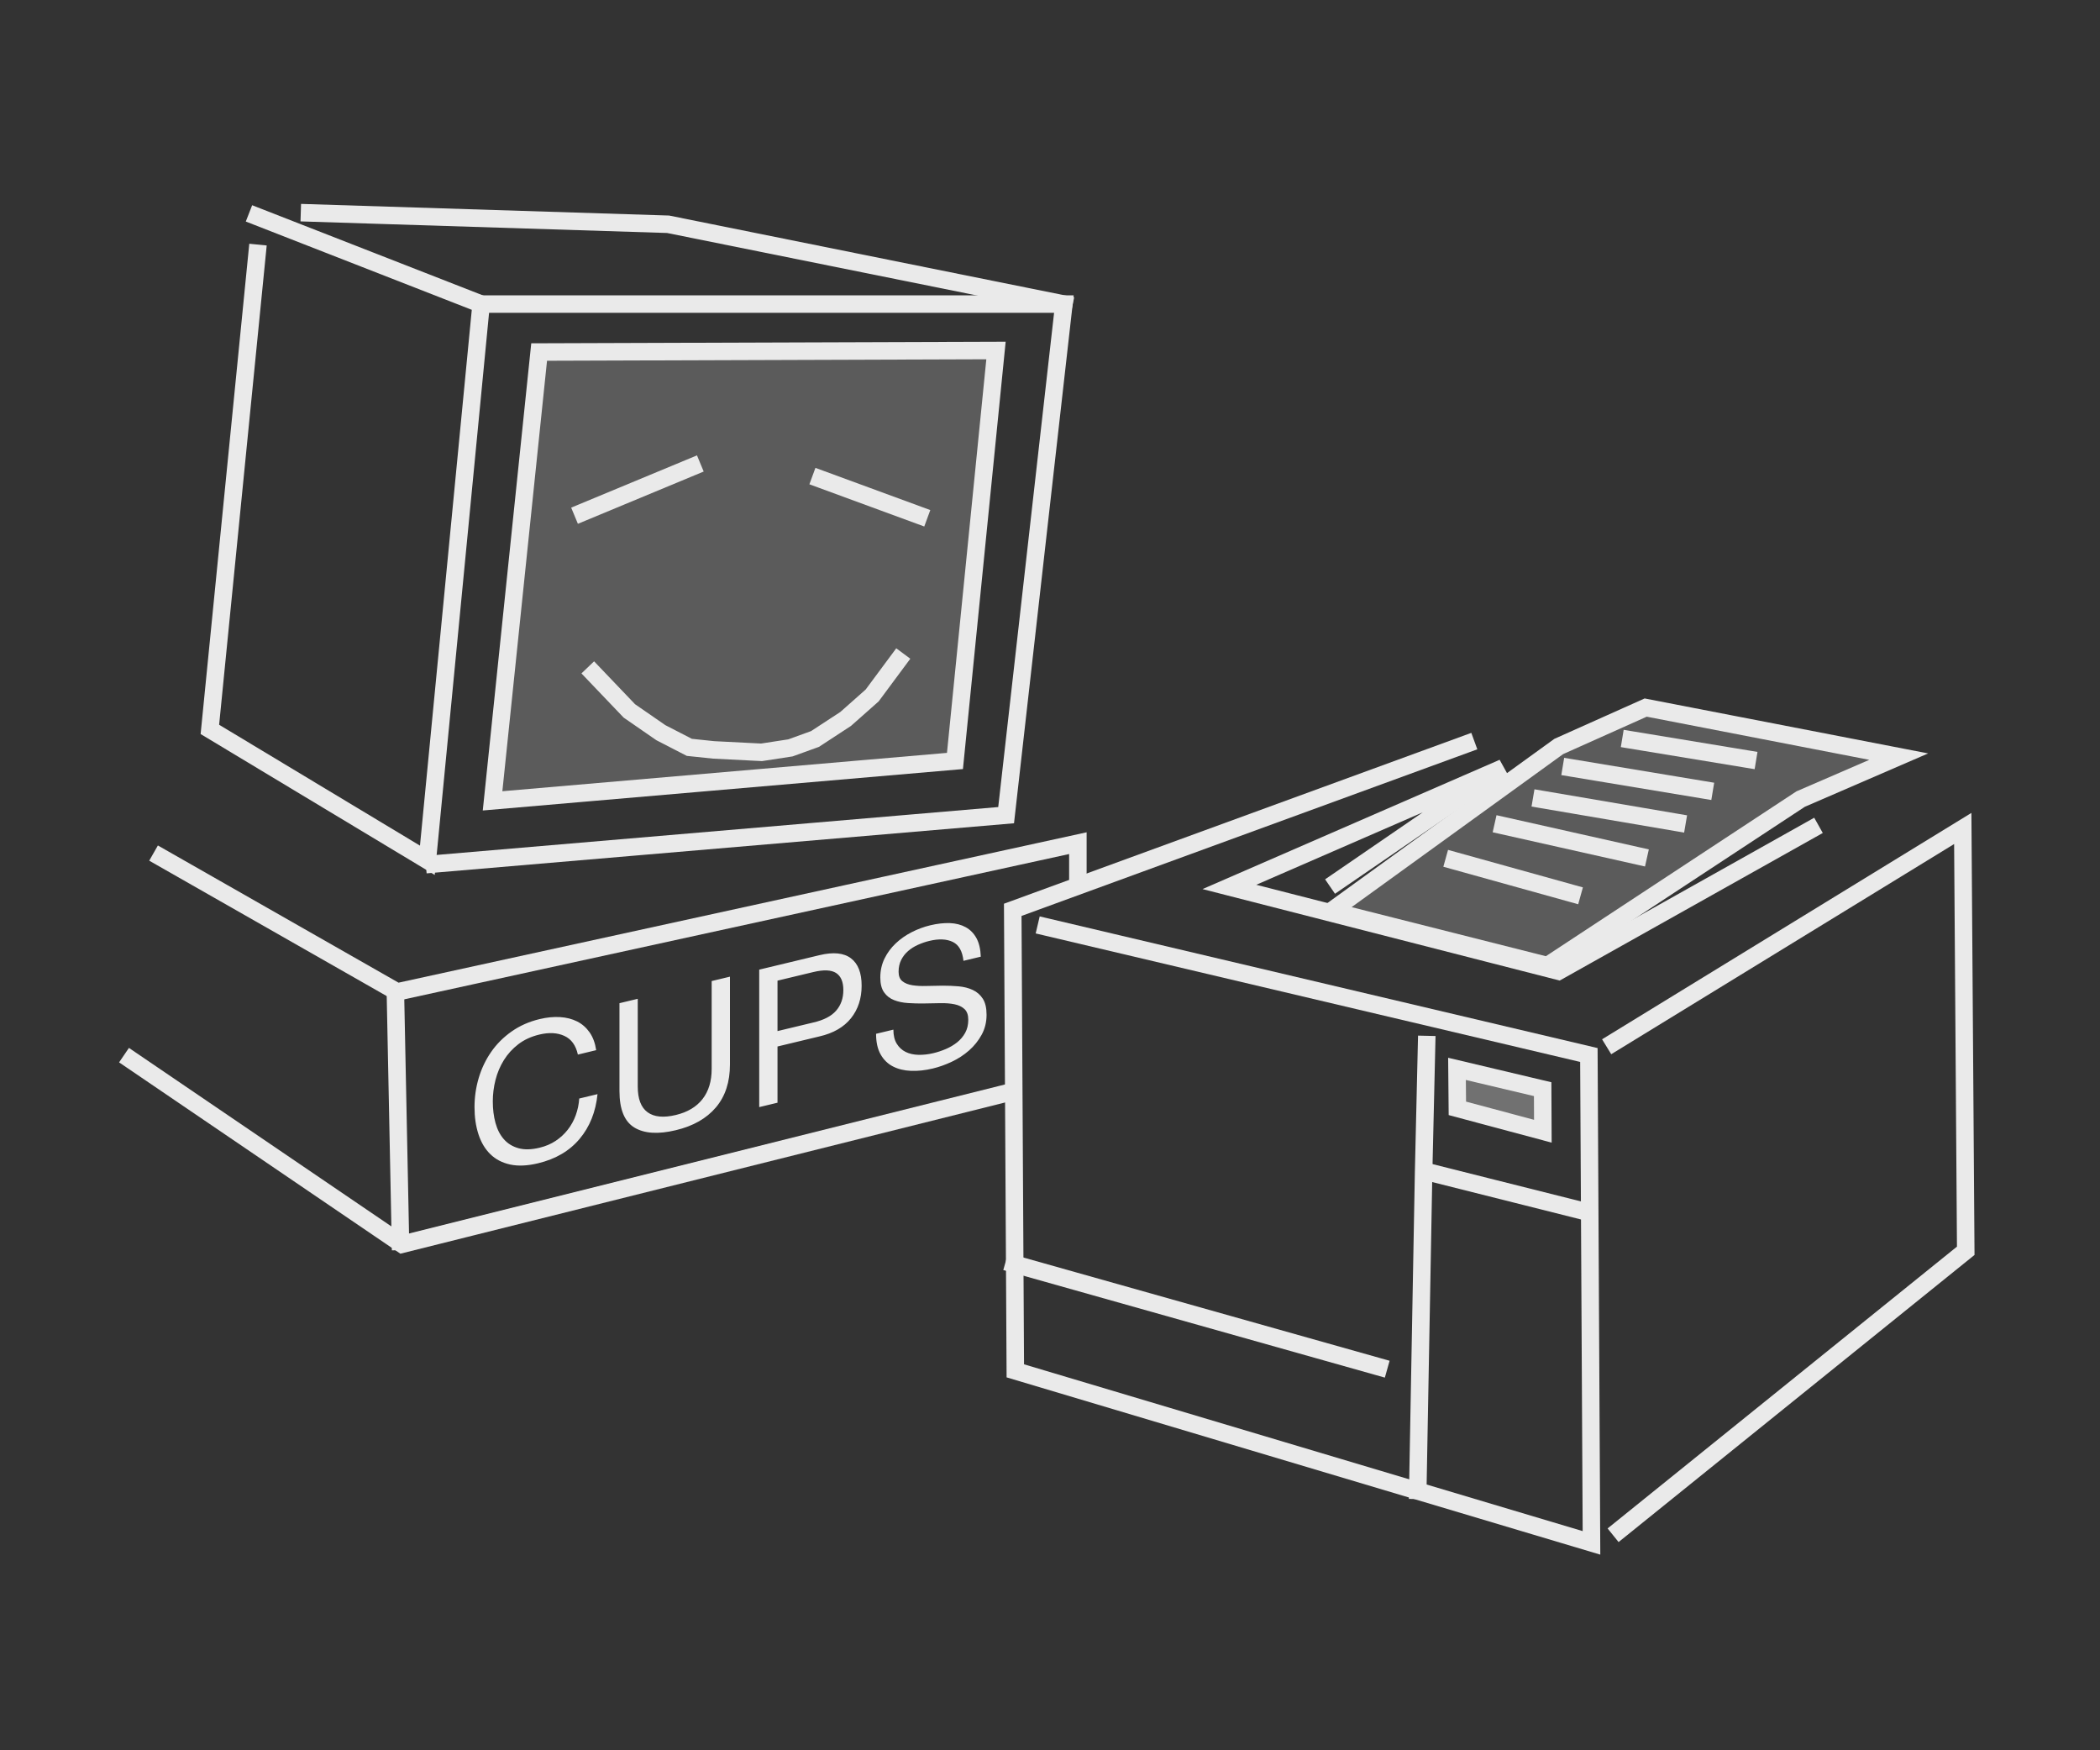 <?xml version="1.0" standalone="no"?>
<!DOCTYPE svg PUBLIC "-//W3C//DTD SVG 1.1//EN" "http://www.w3.org/Graphics/SVG/1.1/DTD/svg11.dtd">
<svg xmlns="http://www.w3.org/2000/svg" version="1.1" width="120.0" height="100.0">

	<rect width="100%" height="100%" fill="#333333" stroke="none"/>

	<g>
		<title>Mascot</title>
		<path d="M 14.693 14.473 L 11.993 41.673 L 24.42 49.151 L 27.493 17.373 L 14.693 12.373" stroke="rgb(91.76%, 91.76%, 91.76%)" stroke-width="1.0" stroke-linecap="square" stroke-linejoin="miter" fill="none" />
		<path d="M 9.209 48.987 L 22.693 56.673 L 61.593 48.173 L 61.593 50.073" stroke="rgb(91.76%, 91.76%, 91.76%)" stroke-width="1.0" stroke-linecap="square" stroke-linejoin="miter" fill="none" />
		<path d="M 24.834 49.358 L 57.493 46.573 L 60.793 17.373 L 27.493 17.373" stroke="rgb(91.76%, 91.76%, 91.76%)" stroke-width="1.0" stroke-linecap="square" stroke-linejoin="miter" fill="none" />
		<path d="M 60.793 17.373 L 38.177 12.813 L 17.687 12.165" stroke="rgb(91.76%, 91.76%, 91.76%)" stroke-width="1.0" stroke-linecap="square" stroke-linejoin="miter" fill="none" />
		<path d="M 7.5 60.565 L 22.976 71.089 L 57.211 62.529" stroke="rgb(91.76%, 91.76%, 91.76%)" stroke-width="1.0" stroke-linecap="square" stroke-linejoin="miter" fill="none" />
		<path d="M 15.608 63.8 L 29.867 63.8" stroke="rgb(91.76%, 91.76%, 91.76%)" stroke-width="1.0" stroke-linecap="square" stroke-linejoin="miter" fill="none" transform="translate(22.738, 63.8) rotate(88.838) translate(-22.738, -63.8)" />
		<path d="M 30.808 20.113 L 28.147 45.756 L 54.569 43.477 L 56.914 20.025 L 30.808 20.113 Z" fill="rgb(100%, 100%, 100%)" fill-opacity="0.199" stroke="none" />
		<path d="M 30.808 20.113 L 28.147 45.756 L 54.569 43.477 L 56.914 20.025 L 30.808 20.113 Z" stroke="rgb(91.76%, 91.76%, 91.76%)" stroke-width="1.0" stroke-linecap="square" stroke-linejoin="miter" fill="none" />
		<path d="M 33.033 27.972 L 39.817 27.972" stroke="rgb(91.76%, 91.76%, 91.76%)" stroke-width="1.0" stroke-linecap="square" stroke-linejoin="miter" fill="none" transform="translate(36.425, 27.972) rotate(-22.558) translate(-36.425, -27.972)" />
		<path d="M 46.709 28.406 L 52.702 28.406" stroke="rgb(91.76%, 91.76%, 91.76%)" stroke-width="1.0" stroke-linecap="square" stroke-linejoin="miter" fill="none" transform="translate(49.706, 28.406) rotate(20.17) translate(-49.706, -28.406)" />
		<path d="M 33.932 38.491 L 35.963 40.617 L 37.762 41.86 L 39.391 42.699 L 40.775 42.844 L 43.517 42.983 L 45.168 42.729 L 46.572 42.221 L 48.323 41.076 L 49.838 39.734 L 51.318 37.739" stroke="rgb(91.76%, 91.76%, 91.76%)" stroke-width="1.0" stroke-linecap="square" stroke-linejoin="miter" fill="none" />
		<path d="M 33.022 60.252 L 34.067 60.0 C 34.008 59.597 33.884 59.258 33.693 58.985 C 33.502 58.712 33.264 58.503 32.978 58.359 C 32.692 58.215 32.366 58.132 32.0 58.11 C 31.632 58.088 31.244 58.126 30.833 58.225 C 30.232 58.369 29.698 58.606 29.233 58.934 C 28.767 59.262 28.378 59.65 28.067 60.099 C 27.755 60.548 27.518 61.043 27.357 61.584 C 27.196 62.125 27.115 62.682 27.115 63.254 C 27.115 63.826 27.19 64.343 27.341 64.806 C 27.491 65.268 27.716 65.647 28.017 65.941 C 28.318 66.236 28.695 66.433 29.15 66.533 C 29.605 66.632 30.136 66.609 30.745 66.463 C 31.75 66.222 32.542 65.757 33.121 65.068 C 33.7 64.379 34.041 63.527 34.144 62.512 L 33.099 62.763 C 33.077 63.091 33.011 63.408 32.901 63.713 C 32.791 64.018 32.639 64.294 32.445 64.543 C 32.25 64.791 32.019 65.004 31.752 65.182 C 31.484 65.36 31.178 65.49 30.833 65.573 C 30.364 65.686 29.96 65.695 29.623 65.6 C 29.286 65.505 29.009 65.335 28.793 65.089 C 28.576 64.844 28.417 64.534 28.314 64.159 C 28.211 63.784 28.16 63.373 28.16 62.926 C 28.16 62.515 28.211 62.107 28.314 61.701 C 28.417 61.295 28.576 60.917 28.793 60.568 C 29.009 60.22 29.284 59.917 29.618 59.661 C 29.951 59.405 30.353 59.22 30.822 59.108 C 31.372 58.976 31.847 59.001 32.247 59.184 C 32.646 59.366 32.905 59.722 33.022 60.252 L 33.022 60.252 Z M 41.712 60.816 L 41.712 55.8 L 40.667 56.051 L 40.667 61.067 C 40.667 61.771 40.493 62.346 40.145 62.793 C 39.796 63.24 39.288 63.543 38.621 63.703 C 37.917 63.872 37.378 63.82 37.004 63.547 C 36.63 63.274 36.443 62.785 36.443 62.081 L 36.443 57.065 L 35.398 57.316 L 35.398 62.332 C 35.398 63.381 35.682 64.077 36.251 64.421 C 36.819 64.765 37.609 64.815 38.621 64.572 C 39.611 64.335 40.374 63.9 40.909 63.27 C 41.444 62.639 41.712 61.821 41.712 60.816 L 41.712 60.816 Z M 44.429 58.91 L 44.429 56.028 L 46.475 55.537 C 47.069 55.394 47.504 55.413 47.779 55.592 C 48.054 55.772 48.191 56.096 48.191 56.566 C 48.191 57.035 48.054 57.427 47.779 57.743 C 47.504 58.058 47.069 58.283 46.475 58.419 L 44.429 58.91 Z M 43.384 55.399 L 43.384 63.253 L 44.429 63.002 L 44.429 59.79 L 46.827 59.214 C 47.619 59.031 48.219 58.686 48.626 58.177 C 49.033 57.669 49.236 57.048 49.236 56.315 C 49.236 55.582 49.033 55.06 48.626 54.751 C 48.219 54.442 47.619 54.382 46.827 54.572 L 43.384 55.399 Z M 55.055 54.896 L 56.045 54.658 C 56.03 54.229 55.948 53.877 55.798 53.601 C 55.647 53.326 55.442 53.116 55.182 52.974 C 54.921 52.831 54.619 52.753 54.274 52.74 C 53.929 52.728 53.555 52.77 53.152 52.867 C 52.793 52.953 52.443 53.083 52.102 53.256 C 51.761 53.43 51.456 53.642 51.189 53.894 C 50.921 54.145 50.706 54.435 50.545 54.763 C 50.384 55.092 50.303 55.454 50.303 55.85 C 50.303 56.209 50.375 56.491 50.518 56.695 C 50.661 56.899 50.851 57.047 51.09 57.14 C 51.328 57.234 51.597 57.29 51.898 57.309 C 52.199 57.329 52.505 57.336 52.817 57.331 C 53.128 57.326 53.434 57.32 53.735 57.314 C 54.036 57.308 54.305 57.329 54.544 57.378 C 54.782 57.427 54.973 57.519 55.116 57.653 C 55.259 57.788 55.33 57.991 55.33 58.262 C 55.33 58.548 55.271 58.797 55.154 59.008 C 55.037 59.22 54.883 59.401 54.692 59.554 C 54.501 59.706 54.287 59.832 54.049 59.934 C 53.81 60.035 53.574 60.114 53.339 60.17 C 53.046 60.24 52.76 60.272 52.481 60.266 C 52.202 60.259 51.959 60.204 51.75 60.1 C 51.541 59.997 51.372 59.841 51.244 59.633 C 51.115 59.426 51.051 59.157 51.051 58.827 L 50.061 59.065 C 50.061 59.542 50.147 59.933 50.32 60.24 C 50.492 60.547 50.727 60.777 51.024 60.929 C 51.321 61.082 51.665 61.166 52.058 61.182 C 52.45 61.197 52.866 61.152 53.306 61.047 C 53.665 60.961 54.027 60.832 54.39 60.66 C 54.753 60.489 55.081 60.274 55.374 60.017 C 55.667 59.759 55.908 59.46 56.095 59.118 C 56.282 58.776 56.375 58.396 56.375 57.978 C 56.375 57.589 56.304 57.284 56.161 57.061 C 56.018 56.839 55.827 56.672 55.589 56.561 C 55.35 56.449 55.081 56.38 54.78 56.353 C 54.479 56.327 54.173 56.314 53.862 56.315 C 53.55 56.317 53.244 56.323 52.943 56.332 C 52.642 56.342 52.373 56.328 52.135 56.29 C 51.896 56.252 51.706 56.175 51.563 56.059 C 51.42 55.943 51.348 55.764 51.348 55.522 C 51.348 55.265 51.398 55.039 51.497 54.843 C 51.596 54.647 51.728 54.477 51.893 54.335 C 52.058 54.193 52.246 54.074 52.459 53.979 C 52.672 53.884 52.888 53.81 53.108 53.757 C 53.651 53.627 54.096 53.647 54.445 53.816 C 54.793 53.985 54.996 54.345 55.055 54.896 L 55.055 54.896 Z M 56.782 60.036" fill="rgb(91.98%, 91.98%, 91.98%)" stroke="none" />
		<path d="M 76.415 50.369 L 85.893 43.868 L 70.252 50.674 L 89.056 55.489 L 103.478 47.4" stroke="rgb(91.76%, 91.76%, 91.76%)" stroke-width="1.0" stroke-linecap="square" stroke-linejoin="miter" fill="none" />
		<path d="M 83.777 42.513 L 57.871 51.982 L 58.018 78.321 L 90.942 88.15 L 90.793 60.276 L 59.783 52.959" stroke="rgb(91.76%, 91.76%, 91.76%)" stroke-width="1.0" stroke-linecap="square" stroke-linejoin="miter" fill="none" />
		<path d="M 78.789 78.091 L 57.948 72.216" stroke="rgb(91.76%, 91.76%, 91.76%)" stroke-width="1.0" stroke-linecap="square" stroke-linejoin="miter" fill="none" />
		<path d="M 92.235 59.544 L 112.158 47.334 L 112.328 71.462 L 92.566 87.401" stroke="rgb(91.76%, 91.76%, 91.76%)" stroke-width="1.0" stroke-linecap="square" stroke-linejoin="miter" fill="none" />
		<path d="M 81.519 59.68 L 81.349 66.993 L 81.016 85.147" stroke="rgb(91.76%, 91.76%, 91.76%)" stroke-width="1.0" stroke-linecap="square" stroke-linejoin="miter" fill="none" />
		<path d="M 90.548 69.209 L 81.57 66.952" stroke="rgb(91.76%, 91.76%, 91.76%)" stroke-width="1.0" stroke-linecap="square" stroke-linejoin="miter" fill="none" />
		<path d="M 83.257 61.068 L 88.152 62.228 L 88.163 64.631 L 83.278 63.324 L 83.257 61.068 Z" fill="rgb(100%, 100%, 100%)" fill-opacity="0.305" stroke="none" />
		<path d="M 83.257 61.068 L 88.152 62.228 L 88.163 64.631 L 83.278 63.324 L 83.257 61.068 Z" stroke="rgb(91.76%, 91.76%, 91.76%)" stroke-width="1.0" stroke-linecap="square" stroke-linejoin="miter" fill="none" />
		<path d="M 89.073 42.648 L 94.039 40.426 L 108.499 43.229 L 102.892 45.655 L 88.426 55.17 L 76.075 52.05 L 89.073 42.648 Z" fill="rgb(100%, 100%, 100%)" fill-opacity="0.199" stroke="none" />
		<path d="M 89.073 42.648 L 94.039 40.426 L 108.499 43.229 L 102.892 45.655 L 88.426 55.17 L 76.075 52.05 L 89.073 42.648 Z" stroke="rgb(91.76%, 91.76%, 91.76%)" stroke-width="1.0" stroke-linecap="square" stroke-linejoin="miter" fill="none" />
		<path d="M 93.148 42.822 L 99.898 42.822" stroke="rgb(91.76%, 91.76%, 91.76%)" stroke-width="1.0" stroke-linecap="square" stroke-linejoin="miter" fill="none" transform="translate(96.523, 42.822) rotate(9.361) translate(-96.523, -42.822)" />
		<path d="M 89.741 44.502 L 97.43 44.502" stroke="rgb(91.76%, 91.76%, 91.76%)" stroke-width="1.0" stroke-linecap="square" stroke-linejoin="miter" fill="none" transform="translate(93.585, 44.502) rotate(9.423) translate(-93.585, -44.502)" />
		<path d="M 88.037 46.332 L 95.883 46.332" stroke="rgb(91.76%, 91.76%, 91.76%)" stroke-width="1.0" stroke-linecap="square" stroke-linejoin="miter" fill="none" transform="translate(91.96, 46.332) rotate(9.679) translate(-91.96, -46.332)" />
		<path d="M 85.797 48.04 L 93.718 48.04" stroke="rgb(91.76%, 91.76%, 91.76%)" stroke-width="1.0" stroke-linecap="square" stroke-linejoin="miter" fill="none" transform="translate(89.757, 48.04) rotate(12.653) translate(-89.757, -48.04)" />
		<path d="M 82.965 50.11 L 89.963 50.11" stroke="rgb(91.76%, 91.76%, 91.76%)" stroke-width="1.0" stroke-linecap="square" stroke-linejoin="miter" fill="none" transform="translate(86.464, 50.11) rotate(15.542) translate(-86.464, -50.11)" />
	</g>

</svg>
